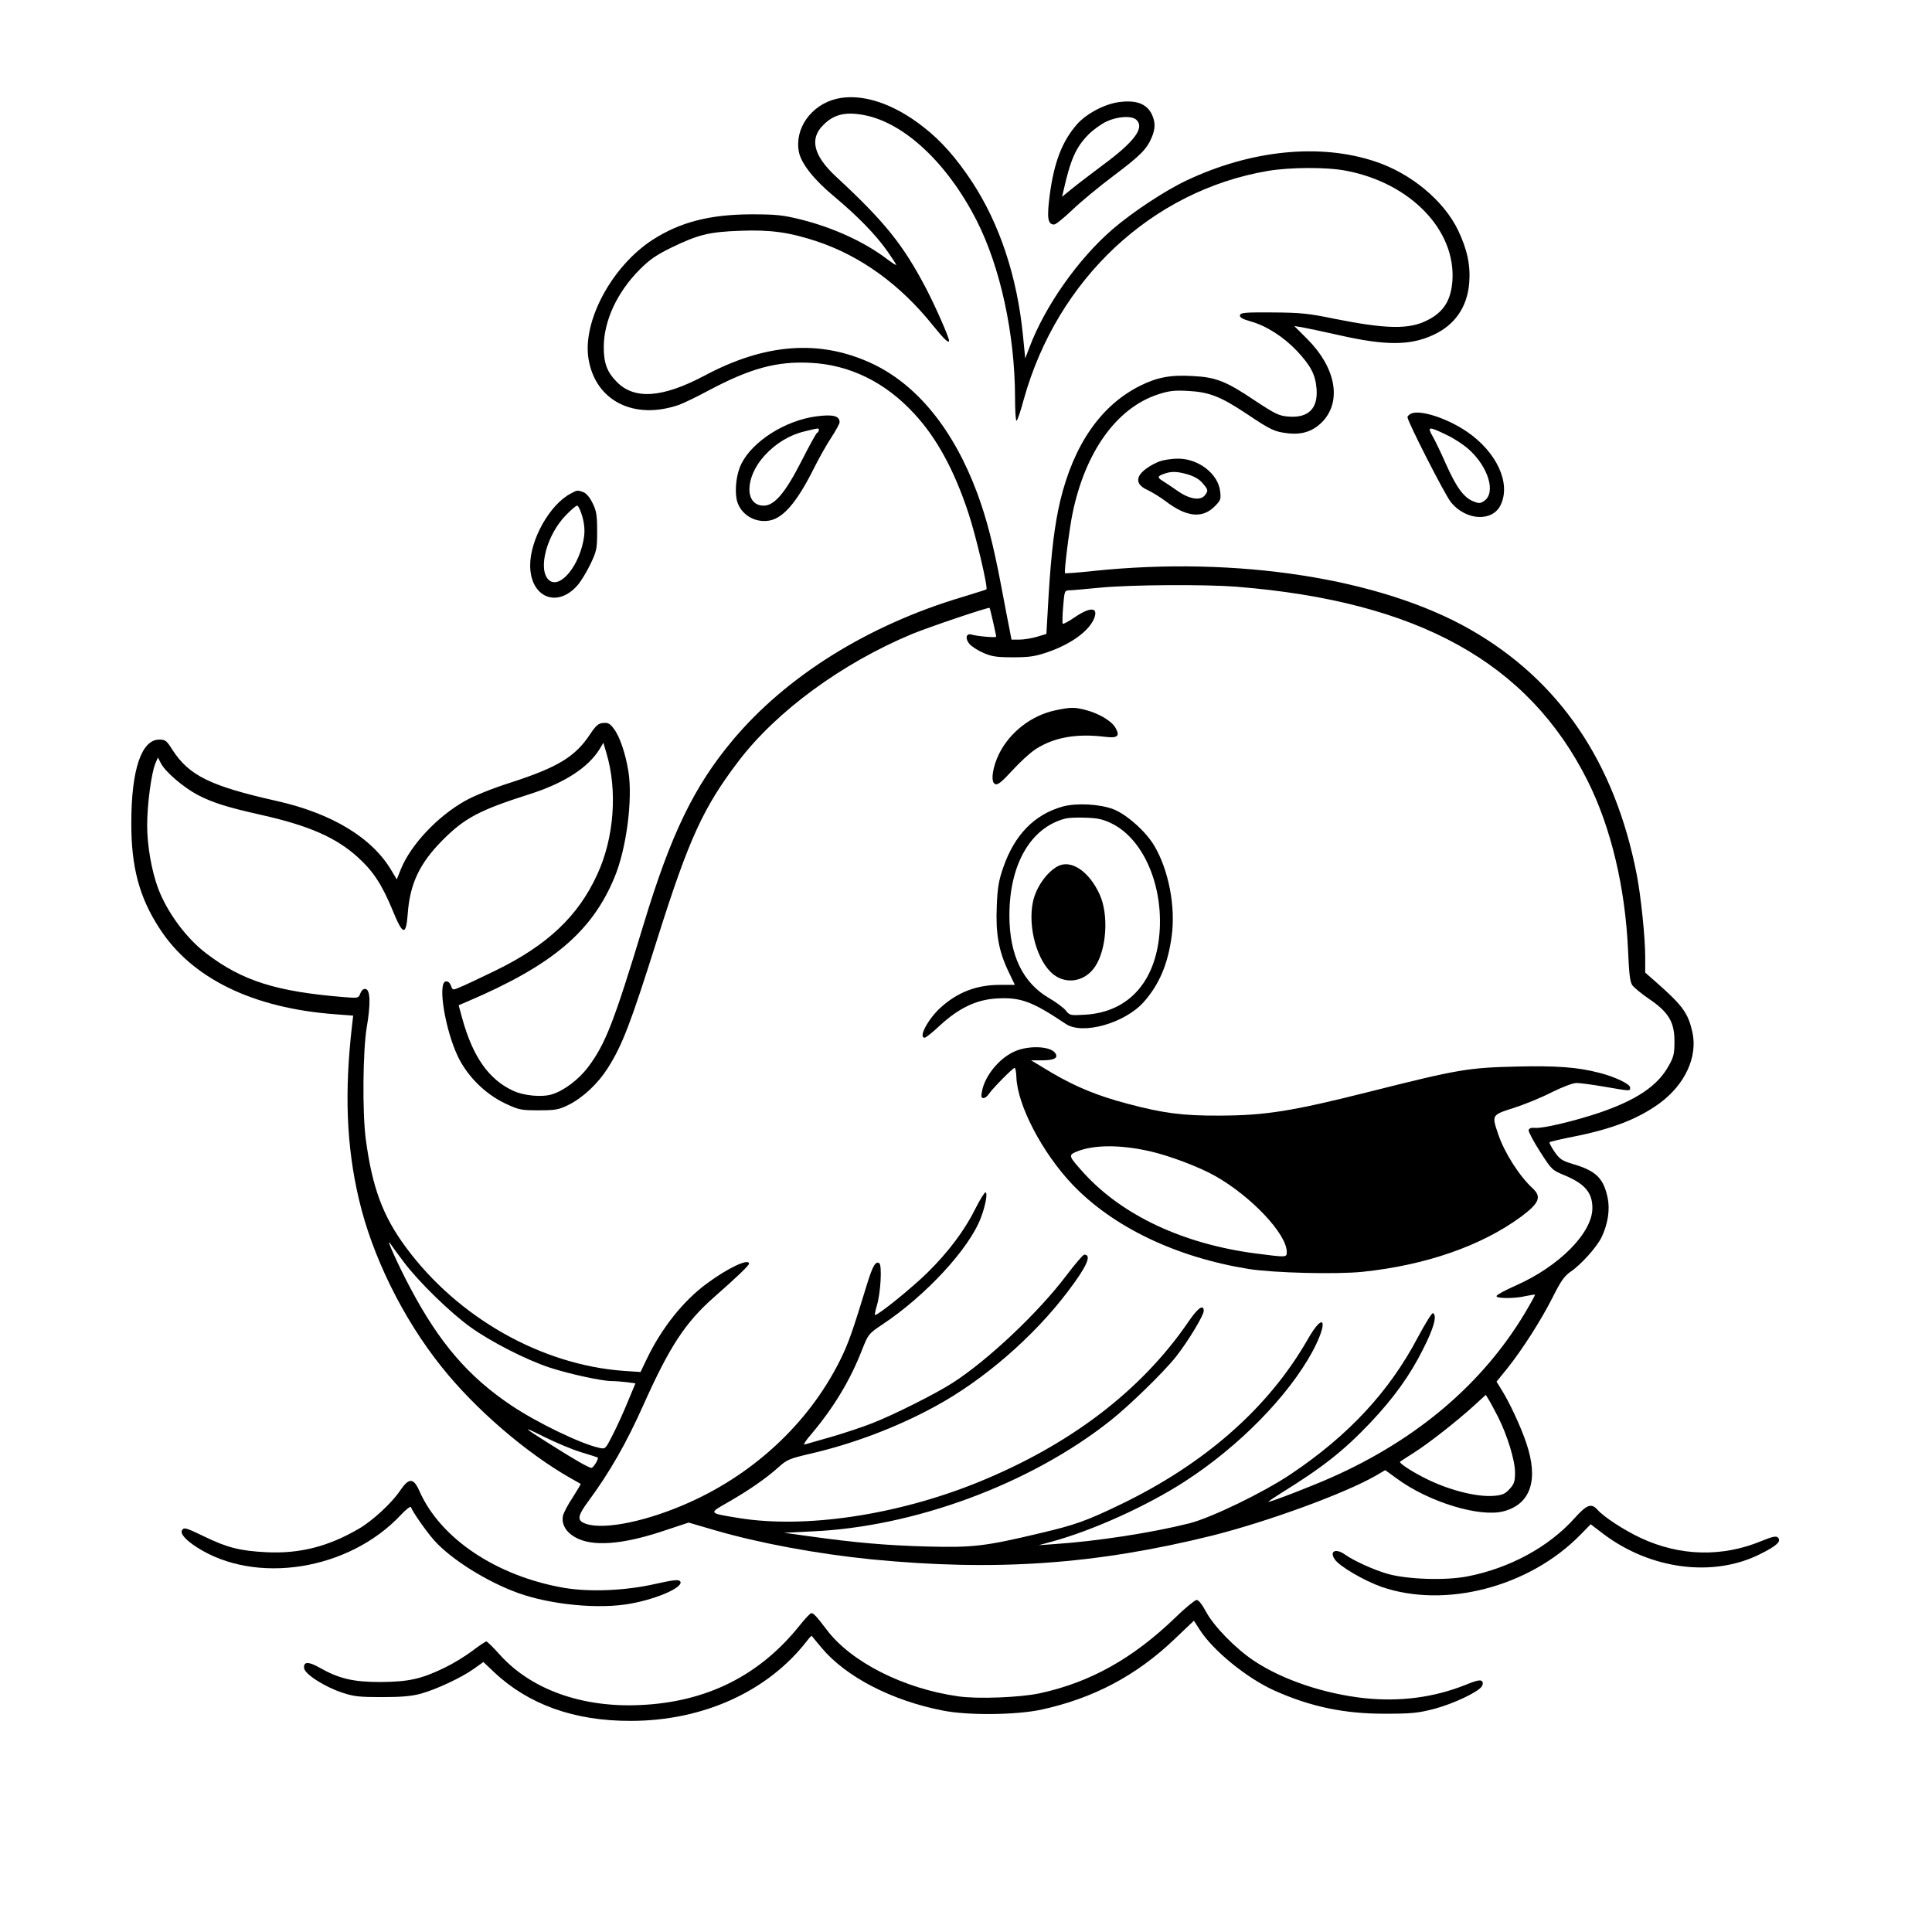 <?xml version="1.0" standalone="no"?>
<!DOCTYPE svg PUBLIC "-//W3C//DTD SVG 20010904//EN"
 "http://www.w3.org/TR/2001/REC-SVG-20010904/DTD/svg10.dtd">
<svg version="1.0" xmlns="http://www.w3.org/2000/svg"
 width="1024pt" height="1024pt" viewBox="0 0 1024 1024"
 preserveAspectRatio="xMidYMid meet">
<g transform="translate(0,1024) scale(0.1,-0.1)"
fill="#000000" stroke="none">
<path d="M4432 9716 c-133 -33 -221 -157 -198 -280 12 -62 79 -148 188 -238
123 -103 218 -200 281 -289 26 -37 47 -69 47 -73 0 -3 -21 10 -46 29 -120 92
-288 169 -461 212 -94 23 -128 27 -263 27 -218 -1 -375 -41 -521 -135 -215
-139 -372 -430 -340 -630 36 -224 242 -328 482 -244 24 9 93 42 154 75 222
118 362 156 540 147 208 -10 396 -102 550 -269 119 -128 213 -300 288 -528 39
-117 105 -397 95 -404 -2 -2 -59 -19 -126 -40 -501 -149 -935 -420 -1220 -761
-204 -244 -326 -496 -471 -975 -158 -521 -202 -633 -294 -756 -50 -66 -128
-125 -191 -144 -53 -17 -151 -8 -209 20 -127 60 -211 179 -267 382 l-19 70 47
20 c450 192 660 370 779 658 63 150 97 412 74 559 -15 95 -46 188 -78 229 -20
27 -31 33 -56 30 -26 -2 -38 -13 -69 -59 -79 -120 -171 -176 -425 -258 -97
-31 -191 -69 -240 -97 -145 -82 -286 -232 -338 -360 l-22 -55 -27 45 c-102
175 -316 305 -611 371 -351 79 -463 134 -552 272 -30 48 -37 53 -69 53 -94 0
-148 -159 -148 -440 -1 -234 42 -396 149 -560 171 -266 496 -424 934 -456 l93
-7 -6 -51 c-41 -354 -30 -640 36 -921 70 -301 233 -633 438 -889 177 -223 450
-458 685 -591 28 -16 51 -29 53 -30 1 -1 -18 -33 -42 -71 -25 -37 -48 -81 -52
-97 -9 -43 13 -85 63 -114 89 -52 249 -41 470 33 l133 44 137 -40 c236 -69
544 -126 833 -155 658 -64 1187 -27 1805 126 294 74 699 222 864 316 l53 31
62 -45 c168 -124 440 -207 566 -173 143 38 186 166 120 361 -29 87 -90 218
-135 289 l-23 37 56 69 c80 100 180 256 242 379 43 86 62 112 95 135 57 39
138 130 164 183 33 69 45 145 32 208 -22 104 -61 143 -183 179 -60 18 -71 26
-99 66 -17 25 -29 48 -26 50 3 3 59 16 124 29 209 41 346 95 460 178 135 100
202 246 173 377 -23 101 -51 140 -193 265 l-57 50 0 85 c0 101 -23 323 -45
435 -116 596 -410 1029 -883 1299 -476 271 -1234 389 -1995 310 -82 -9 -150
-14 -152 -12 -6 6 23 238 40 318 68 328 235 559 454 630 59 19 86 22 158 18
113 -6 173 -30 310 -121 130 -87 148 -96 224 -104 75 -8 135 14 183 67 98 109
64 284 -85 433 l-69 69 43 -7 c23 -4 112 -23 197 -42 243 -55 374 -55 495 1
115 52 181 147 192 274 8 95 -10 179 -59 282 -76 157 -249 301 -439 364 -293
98 -658 61 -999 -100 -115 -54 -287 -168 -393 -259 -182 -157 -359 -408 -441
-627 l-22 -58 -12 122 c-31 313 -124 591 -269 813 -83 126 -164 218 -255 289
-162 129 -333 184 -466 152z m148 -86 c212 -40 441 -254 596 -558 126 -247
203 -602 204 -939 0 -68 3 -123 8 -123 4 0 22 52 39 116 178 635 678 1103
1292 1208 118 20 315 21 416 1 341 -65 582 -315 563 -584 -8 -104 -47 -166
-134 -209 -96 -49 -218 -46 -489 8 -140 29 -181 33 -330 34 -147 1 -170 -1
-173 -15 -2 -11 13 -20 55 -32 84 -23 176 -82 247 -157 74 -79 98 -126 104
-201 8 -104 -43 -155 -148 -147 -51 4 -68 12 -179 85 -153 103 -207 124 -331
130 -116 7 -188 -7 -278 -52 -207 -104 -351 -311 -423 -611 -29 -124 -47 -268
-61 -497 l-12 -207 -50 -15 c-27 -8 -69 -15 -92 -15 l-43 0 -10 53 c-6 28 -26
134 -45 234 -42 221 -77 355 -126 488 -126 339 -320 578 -562 690 -275 127
-564 105 -884 -66 -223 -118 -372 -129 -466 -32 -51 52 -68 99 -68 183 0 139
71 292 191 412 53 53 88 77 170 117 141 68 198 82 364 88 159 6 260 -8 407
-57 230 -77 440 -229 612 -444 61 -75 86 -99 86 -81 0 17 -71 179 -121 275
-122 233 -219 354 -477 593 -120 111 -143 201 -69 274 56 57 118 72 217 53z
m1976 -2500 c959 -77 1545 -401 1859 -1029 124 -248 199 -565 214 -897 5 -121
10 -167 22 -185 9 -13 49 -46 90 -74 103 -70 134 -122 134 -224 0 -65 -4 -83
-30 -129 -59 -108 -173 -184 -375 -252 -130 -43 -294 -82 -333 -78 -22 2 -32
-2 -35 -12 -1 -9 26 -60 60 -113 62 -97 64 -99 132 -127 107 -45 146 -92 146
-173 0 -132 -177 -310 -409 -412 -52 -23 -97 -47 -99 -54 -5 -14 96 -15 157 0
24 5 45 8 47 7 1 -2 -23 -46 -54 -98 -225 -375 -571 -669 -1023 -870 -103 -46
-320 -130 -336 -130 -4 0 24 19 62 43 226 140 334 225 477 375 123 130 210
250 279 388 59 115 77 182 54 194 -5 3 -41 -55 -80 -128 -151 -287 -367 -520
-673 -725 -144 -97 -423 -232 -538 -261 -198 -50 -490 -95 -714 -110 l-85 -6
70 19 c220 60 510 192 708 321 285 185 543 448 672 684 88 163 65 223 -25 65
-207 -361 -544 -658 -995 -875 -174 -84 -239 -107 -413 -148 -301 -72 -362
-79 -607 -73 -218 6 -379 20 -630 55 l-130 18 145 7 c545 23 1161 251 1585
587 100 79 281 255 347 338 62 78 148 219 148 244 0 38 -32 15 -82 -59 -251
-366 -629 -653 -1118 -851 -428 -173 -914 -245 -1264 -188 -164 27 -162 24
-55 85 108 62 198 124 266 185 44 40 58 45 168 71 226 52 461 141 662 251 256
139 522 369 703 609 101 133 128 195 87 195 -7 0 -50 -51 -97 -113 -147 -194
-412 -445 -600 -566 -86 -56 -313 -170 -426 -214 -50 -20 -147 -52 -215 -72
-68 -19 -132 -38 -143 -41 -11 -4 2 18 36 57 117 139 205 284 268 447 32 80
34 83 104 130 233 154 464 405 525 568 25 66 37 134 24 134 -5 0 -29 -38 -52
-84 -56 -114 -144 -232 -255 -341 -81 -80 -260 -225 -278 -225 -3 0 1 21 9 48
21 68 29 217 13 227 -19 12 -35 -15 -65 -113 -77 -252 -99 -315 -144 -405
-169 -337 -467 -611 -831 -765 -226 -96 -449 -135 -530 -92 -31 16 -24 42 27
111 115 156 203 310 294 514 138 308 221 435 373 569 121 106 186 169 186 178
0 30 -111 -22 -222 -104 -126 -92 -240 -236 -318 -397 l-35 -73 -90 6 c-437
32 -878 282 -1153 654 -123 166 -179 318 -213 572 -19 140 -16 472 5 596 21
123 19 197 -6 202 -12 2 -21 -6 -28 -23 -10 -26 -11 -26 -87 -20 -358 29 -539
86 -729 231 -106 80 -207 217 -255 343 -35 93 -59 228 -59 336 0 110 22 275
43 327 l14 33 16 -31 c24 -46 120 -128 196 -168 80 -41 152 -64 334 -105 255
-57 400 -121 515 -226 82 -75 127 -145 183 -280 54 -133 71 -137 80 -20 11
160 63 269 184 391 118 119 197 160 460 244 184 58 313 141 374 241 l19 32 16
-54 c60 -200 41 -452 -49 -645 -101 -221 -265 -375 -540 -509 -83 -40 -167
-80 -188 -88 -37 -16 -38 -16 -47 9 -7 17 -16 24 -28 22 -43 -9 -3 -255 65
-398 50 -104 143 -197 249 -248 75 -35 84 -37 179 -37 89 0 106 3 157 28 77
38 157 113 209 195 78 123 121 235 265 692 166 525 241 689 428 935 202 266
550 520 919 674 95 39 407 144 412 139 3 -3 35 -144 35 -153 0 -6 -100 2 -133
12 -28 7 -32 -25 -7 -52 12 -13 45 -34 73 -46 44 -19 69 -23 157 -23 88 0 118
5 185 28 124 43 219 113 245 180 22 60 -23 60 -110 0 -28 -19 -54 -33 -57 -30
-3 3 -2 44 2 91 7 83 7 85 33 86 15 0 88 7 162 14 168 16 555 18 726 5z
m-4415 -3580 c78 -104 246 -268 354 -345 107 -77 295 -173 420 -214 101 -33
275 -71 328 -71 19 0 55 -3 80 -6 l45 -6 -40 -96 c-21 -52 -57 -131 -79 -174
-40 -79 -40 -79 -72 -72 -96 20 -330 133 -467 225 -227 152 -381 331 -535 622
-63 118 -133 273 -107 237 9 -14 42 -59 73 -100z m5799 -820 c49 -97 90 -231
90 -294 0 -47 -4 -61 -28 -87 -23 -26 -38 -33 -80 -37 -95 -9 -253 32 -382
100 -71 37 -127 75 -119 81 2 2 35 23 74 48 79 50 230 169 320 251 l60 55 17
-28 c10 -16 31 -56 48 -89z m-4860 -187 c47 -14 86 -27 88 -28 7 -6 -23 -55
-33 -55 -14 0 -89 43 -225 129 -142 89 -146 96 -25 35 61 -30 148 -67 195 -81z"/>
<path d="M5593 6475 c-126 -27 -240 -115 -297 -229 -36 -72 -47 -153 -21 -162
13 -6 35 12 91 73 40 44 96 95 124 113 97 62 215 83 365 65 68 -9 83 3 57 48
-21 36 -85 74 -154 93 -64 17 -84 16 -165 -1z"/>
<path d="M5632 5965 c-150 -42 -255 -150 -315 -324 -24 -70 -30 -106 -34 -205
-6 -145 10 -235 61 -343 l35 -73 -78 0 c-124 0 -224 -38 -314 -119 -68 -61
-121 -161 -86 -161 6 0 43 29 81 65 101 93 194 137 302 143 127 7 187 -16 365
-135 89 -60 313 4 413 116 83 94 128 201 148 348 22 157 -16 353 -93 482 -45
75 -146 165 -216 192 -73 28 -197 34 -269 14z m261 -90 c162 -80 267 -313 254
-560 -15 -271 -160 -438 -393 -453 -82 -5 -84 -4 -105 22 -11 14 -51 44 -89
66 -139 81 -210 228 -210 438 0 270 112 465 295 513 17 5 66 7 110 5 64 -2 91
-8 138 -31z"/>
<path d="M5605 5648 c-58 -32 -114 -112 -130 -187 -29 -136 23 -320 110 -387
71 -54 168 -35 220 44 61 93 72 276 23 382 -56 123 -153 187 -223 148z"/>
<path d="M5375 4666 c-81 -37 -155 -129 -170 -209 -6 -29 -4 -37 8 -37 8 0 21
10 29 23 20 29 126 137 136 137 4 0 8 -22 9 -48 5 -149 136 -400 296 -569 216
-227 551 -387 936 -449 135 -21 461 -29 602 -15 336 35 632 138 842 293 95 71
109 104 61 149 -71 65 -151 191 -183 287 -35 103 -36 102 83 140 56 18 147 55
201 83 57 28 112 49 131 49 18 0 85 -9 149 -20 140 -24 135 -24 135 -4 0 18
-80 57 -164 78 -115 30 -226 38 -440 33 -254 -6 -308 -15 -776 -133 -413 -104
-552 -126 -795 -127 -199 -1 -301 13 -493 64 -154 41 -270 88 -399 164 l-108
65 55 0 c67 0 90 12 74 37 -24 39 -144 44 -219 9z m720 -528 c102 -23 261 -83
344 -130 191 -107 381 -308 381 -403 0 -30 2 -30 -162 -9 -385 50 -708 201
-913 426 -82 91 -84 95 -39 114 89 37 231 38 389 2z"/>
<path d="M5932 9699 c-77 -10 -173 -61 -223 -117 -79 -90 -122 -201 -145 -374
-16 -123 -11 -158 23 -158 9 0 52 35 97 78 45 43 144 125 219 181 142 107 175
140 202 204 19 46 19 80 0 121 -27 56 -83 77 -173 65z m92 -95 c43 -42 -11
-115 -179 -239 -60 -45 -134 -101 -163 -125 l-53 -43 7 29 c38 169 66 233 133
301 25 25 69 57 96 69 59 28 136 32 159 8z"/>
<path d="M7482 8049 c-12 -5 -22 -14 -22 -20 0 -23 200 -415 231 -452 80 -97
220 -104 263 -13 55 115 -21 280 -179 388 -103 70 -242 116 -293 97z m183
-113 c39 -18 91 -52 118 -76 106 -94 148 -233 82 -276 -20 -13 -27 -13 -57 -1
-50 21 -89 74 -143 195 -26 59 -58 126 -72 150 -30 52 -21 53 72 8z"/>
<path d="M4325 8033 c-163 -22 -335 -131 -395 -250 -26 -51 -36 -131 -26 -188
14 -71 82 -122 159 -116 81 5 156 89 252 281 26 52 67 125 91 161 24 37 44 73
44 81 0 34 -35 43 -125 31z m15 -72 c0 -6 -4 -13 -10 -16 -5 -3 -42 -70 -81
-147 -86 -169 -144 -238 -201 -238 -103 0 -101 150 4 265 59 65 133 110 214
129 74 18 74 18 74 7z"/>
<path d="M6147 7795 c-47 -18 -94 -50 -108 -76 -16 -31 -1 -57 45 -77 23 -11
64 -36 92 -57 112 -86 196 -95 262 -29 32 32 34 38 29 80 -10 93 -117 175
-226 173 -31 0 -73 -7 -94 -14z m150 -70 c33 -10 61 -26 77 -46 30 -35 31 -39
13 -63 -23 -31 -81 -23 -144 21 -30 21 -66 45 -79 53 -31 19 -30 26 4 38 39
15 72 14 129 -3z"/>
<path d="M3025 7624 c-110 -57 -215 -243 -215 -380 0 -170 143 -230 251 -106
18 20 48 70 68 111 34 72 36 82 36 176 0 85 -4 107 -24 148 -14 29 -33 52 -48
58 -32 12 -33 12 -68 -7z m61 -120 c11 -39 14 -73 10 -106 -20 -152 -128 -285
-187 -232 -60 55 -12 239 91 344 27 28 53 50 59 50 6 0 18 -25 27 -56z"/>
<path d="M2121 2340 c-44 -66 -146 -160 -218 -202 -162 -95 -315 -134 -492
-125 -139 7 -206 24 -328 83 -97 47 -108 50 -118 34 -11 -18 17 -51 77 -90
312 -202 807 -124 1083 171 27 29 51 47 53 41 8 -24 82 -130 123 -176 90 -101
280 -220 447 -280 174 -62 428 -86 592 -56 151 27 291 92 264 120 -9 9 -40 5
-130 -15 -157 -36 -348 -44 -484 -21 -358 62 -655 261 -766 511 -32 73 -56 74
-103 5z"/>
<path d="M8347 2195 c-138 -155 -348 -268 -573 -311 -119 -22 -318 -15 -422
15 -74 22 -174 67 -224 102 -48 34 -83 18 -54 -25 23 -37 158 -115 249 -147
337 -116 781 0 1050 273 l58 59 67 -51 c250 -189 583 -232 831 -107 89 44 114
68 94 88 -9 9 -29 5 -85 -18 -209 -87 -434 -82 -643 16 -87 41 -194 110 -229
150 -32 35 -56 26 -119 -44z"/>
<path d="M6230 1667 c-225 -217 -451 -344 -720 -402 -104 -22 -327 -31 -431
-16 -290 41 -569 182 -698 354 -54 71 -69 87 -81 87 -5 0 -34 -30 -63 -67
-212 -264 -491 -404 -842 -420 -309 -15 -581 82 -747 268 -34 38 -66 69 -70
69 -5 0 -39 -23 -76 -51 -37 -28 -103 -68 -147 -89 -124 -60 -190 -74 -340
-75 -144 0 -219 18 -323 77 -58 33 -85 31 -80 -4 4 -32 110 -99 201 -129 62
-21 92 -24 212 -24 103 0 157 5 205 18 81 22 218 86 283 133 l49 35 56 -53
c182 -172 426 -260 725 -259 385 0 728 157 935 425 12 16 23 27 25 25 1 -2 25
-31 52 -63 128 -153 370 -279 641 -332 134 -27 387 -24 521 4 277 60 505 180
708 374 l103 98 31 -48 c71 -111 249 -256 395 -322 194 -87 374 -124 591 -123
139 0 173 4 258 26 101 27 232 89 251 119 7 12 7 21 0 28 -8 8 -33 2 -86 -20
-168 -67 -346 -90 -533 -71 -215 23 -436 97 -588 198 -97 64 -214 184 -255
261 -21 39 -39 62 -50 62 -9 -1 -60 -42 -112 -93z"/>
</g>
</svg>
